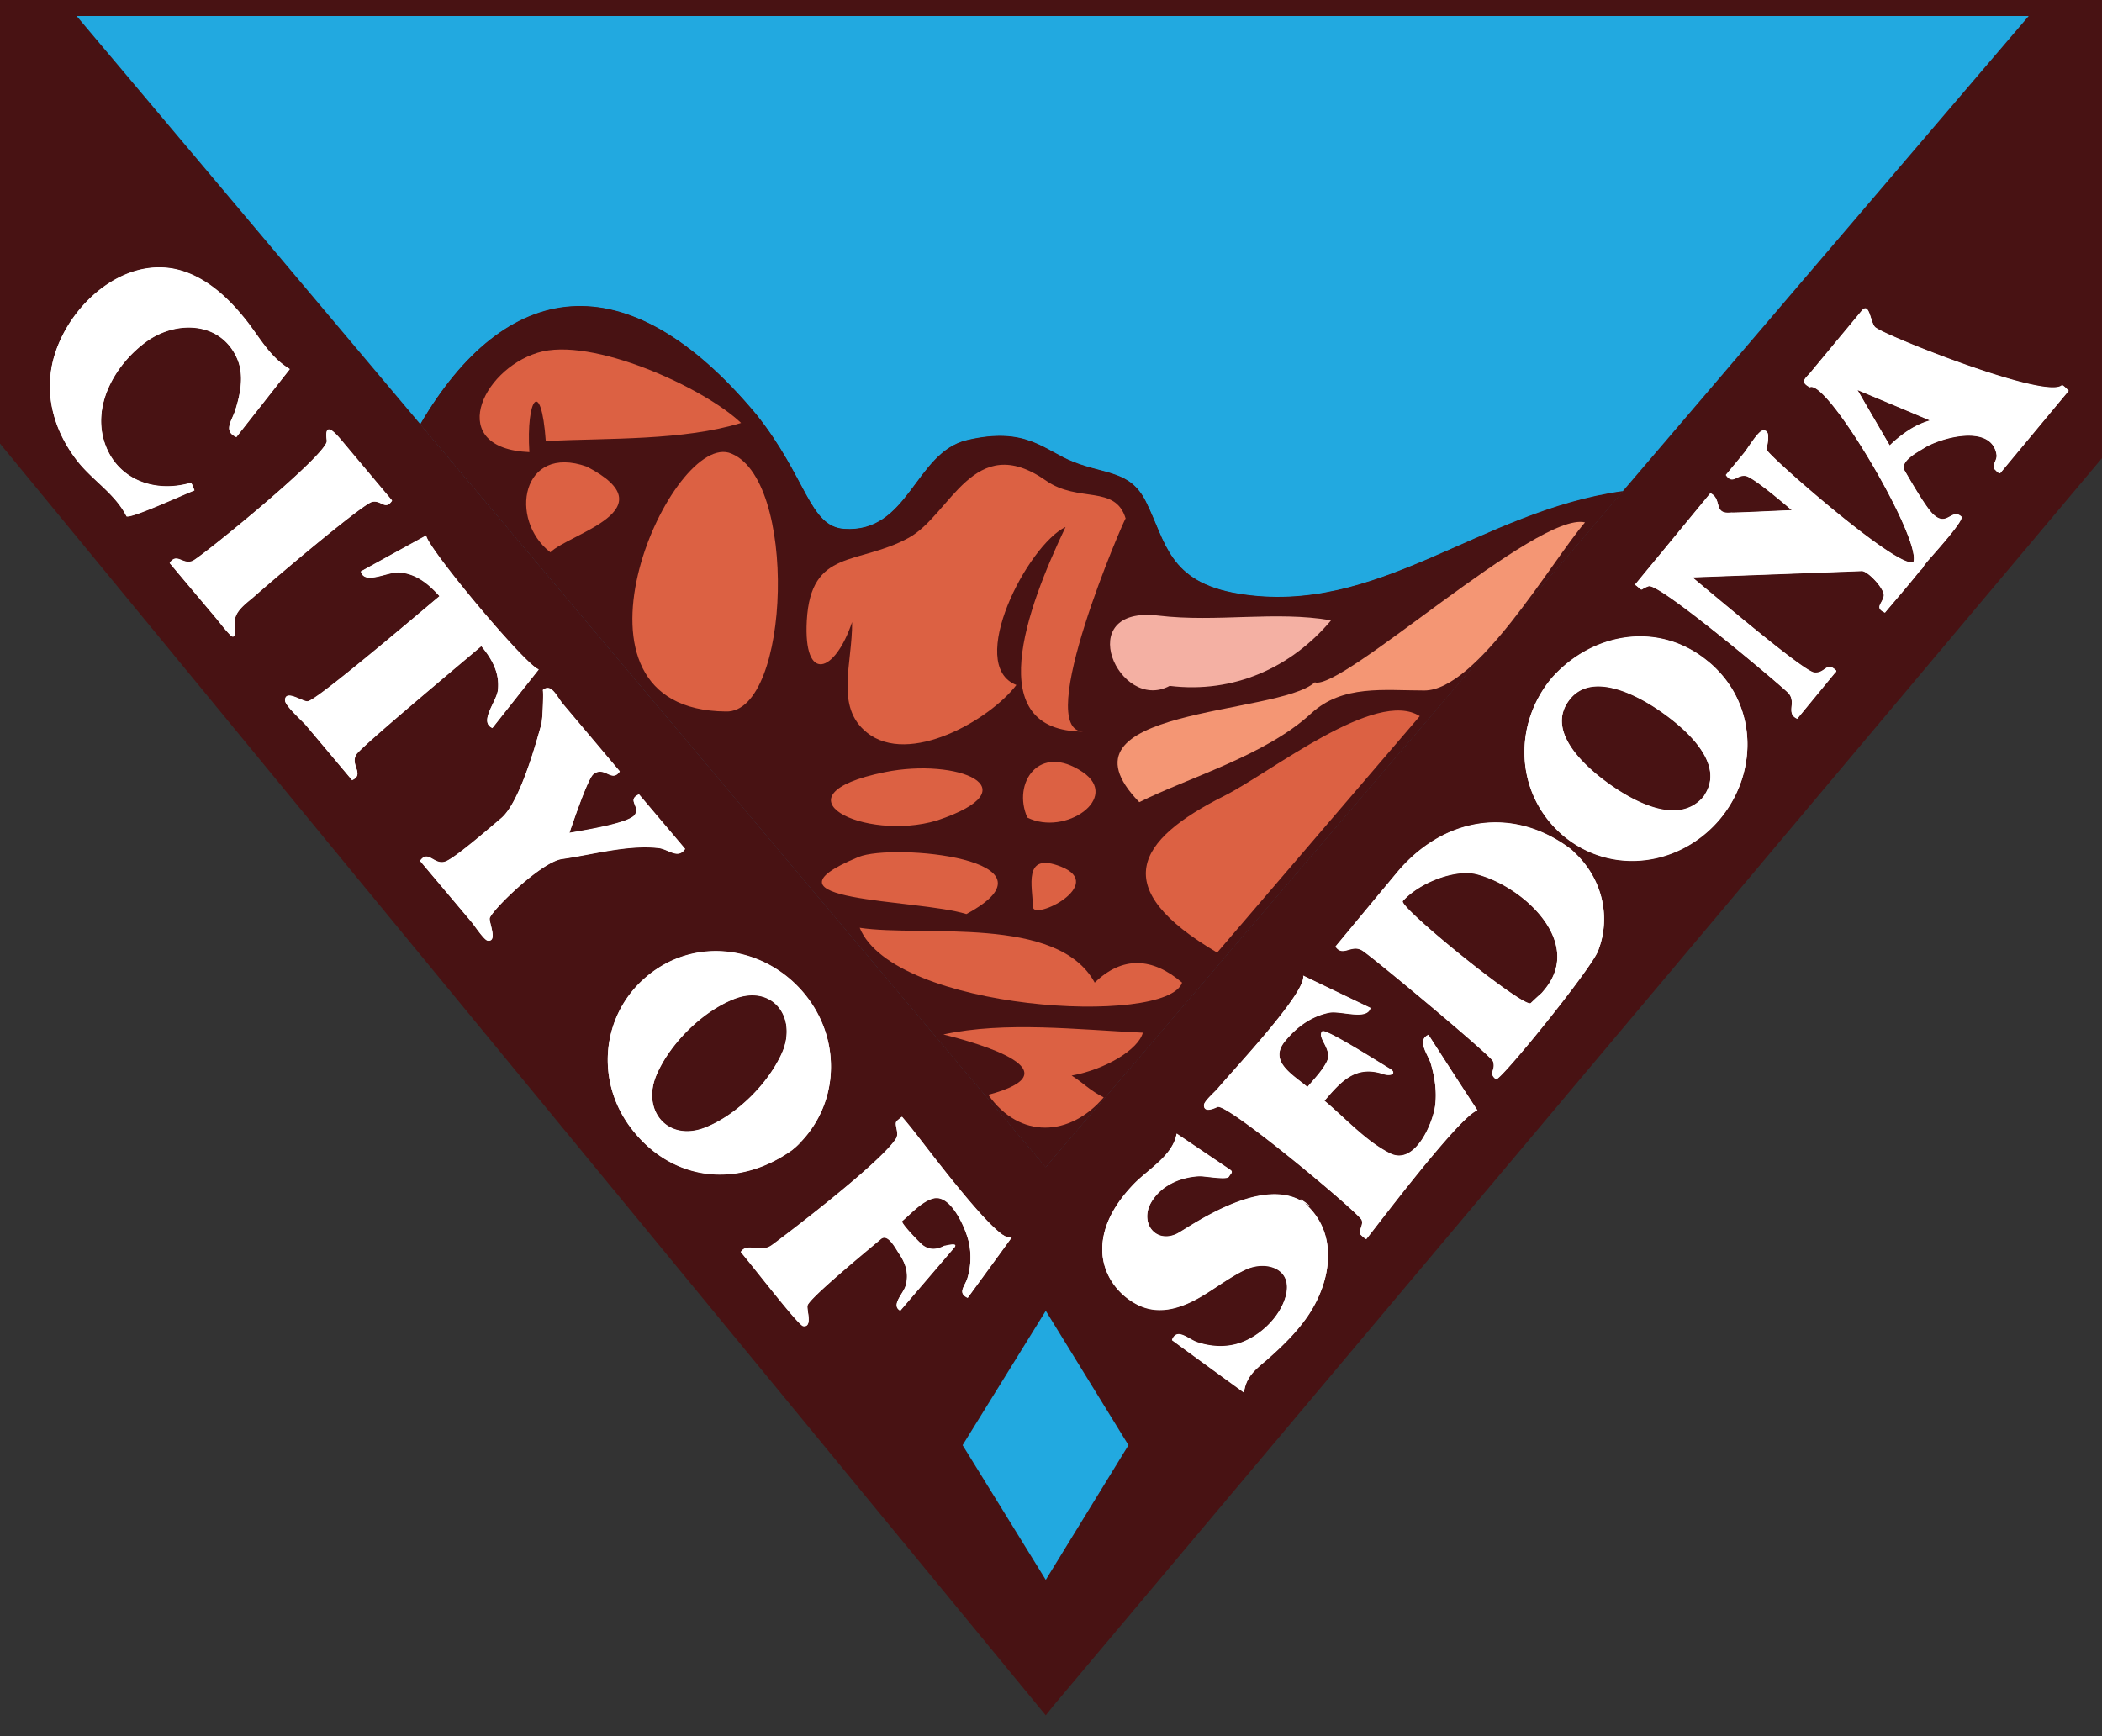 <svg xmlns="http://www.w3.org/2000/svg" width="135.56" height="83.98pt" viewBox="0 1 101.67 83.98"><rect x="0" y="1" width="101.67" height="83.98" fill="#333333" stroke="none"/><defs><clipPath id="a"><path d="M0 0h101.672v60H0zm0 0"/></clipPath></defs><g clip-path="url(#a)"><path d="M0-.004l50.582 59.055L101.668-.004" fill="#22a9e0"/></g><path d="M0-.004v22.461L50.582 83.98l.336-.425 50.75-60.39V-.005zm3.707 1.777h94.418L50.918 57.047l-.336.41zm0 0" fill="#481213"/><path d="M50.582 57.457l.336-.41 27.578-32.29c-6.914.95-11.863 6.079-18.605 4.958-3.395-.563-3.496-2.512-4.47-4.457-.745-1.492-1.937-1.301-3.487-1.91-1.442-.563-2.278-1.735-5.16-1.059-2.528.59-2.81 4.516-5.954 4.293-1.687-.121-1.808-2.5-4.242-5.539-6.305-7.57-12.16-6.523-16.246.473" fill="#481213"/><path d="M23.281 32.242c.512.621.89 1.285.805 2.117-.059.578-.938 1.551-.27 1.848l2.239-2.832c-.598-.152-5.364-5.852-5.442-6.477-1.05.579-2.105 1.157-3.156 1.739.164.66 1.293.004 1.852.043.828.058 1.425.558 1.953 1.152-1.727 1.45-5.93 5.016-6.375 5.09-.227.039-1.086-.602-1.102-.055-.004.262.856 1.016 1.016 1.207.746.887 1.484 1.774 2.23 2.653.617-.282-.11-.727.203-1.243.235-.375 4.907-4.265 6.047-5.242m-5.273-6.976c.441-.098.62.433.957-.059l-2.45-2.918c-.37-.441-.84-.914-.706.02.09.632-6.114 5.664-6.493 5.82-.48.2-.757-.418-1.109.098.73.867 1.461 1.738 2.195 2.605.246.293.477.613.746.883.336.34.207-.672.223-.586-.09-.512.527-.945.856-1.227 1.546-1.359 5.398-4.586 5.78-4.636m-8.773-.918c-1.765.523-3.648-.164-4.207-2.043-.543-1.836.618-3.758 2.07-4.801 1.442-1.031 3.59-.969 4.376.836.347.8.156 1.707-.094 2.504-.16.508-.598 1 .055 1.289.859-1.098 1.722-2.188 2.582-3.285-1.055-.633-1.52-1.684-2.301-2.598-.883-1.07-2.063-2.078-3.48-2.281-2.872-.406-5.575 2.554-5.797 5.242-.137 1.457.374 2.852 1.246 4.004.75.992 1.867 1.62 2.437 2.754.262.093 2.703-1.032 3.285-1.258-.05-.11-.09-.273-.172-.363-.761.226 0 0 0 0m39.301 36.406c-1.148-.766-4.023-4.688-4.574-5.34a29.447 29.447 0 00-.328-.39c-.012-.016-.281.222-.246.187-.172.148.136.574-.051.867-.793 1.238-5.758 4.98-6.02 5.16-.55.387-1.164-.156-1.484.317.719.855 2.777 3.543 3.02 3.582.48.078.144-.817.21-1 .122-.371 2.633-2.446 3.547-3.211.336-.281.692.426.887.722.328.485.477 1 .3 1.567-.116.37-.714.922-.25 1.176.618-.723 2.36-2.754 2.614-3.051.25-.293-.566-.035-.469-.086-.37.191-.718.234-1.062-.027-.098-.07-1.09-1.082-.992-1.168.43-.36.96-.961 1.515-1.098.864-.215 1.582 1.516 1.711 2.129a3.454 3.454 0 01-.074 1.75c-.125.387-.488.695.016.93a587.74 587.74 0 002.133-2.922.65.65 0 01-.403-.094c-.129-.082.14.07 0 0m-10.687-8.883c-.649 1.512-2.203 3.063-3.735 3.668-1.816.715-3.097-.828-2.355-2.555.648-1.515 2.199-3.054 3.734-3.664 1.852-.734 3.067.844 2.356 2.551-.383.89.07-.168 0 0m.465 4.754c2.203-1.855 2.48-5.055.769-7.34-1.867-2.488-5.371-3.094-7.805-1.05-2.203 1.85-2.488 5.046-.757 7.324 1.988 2.62 5.199 2.918 7.793 1.066 1.156-.977-.102.07 0 0m-6.446-14.609c.477.062.926.55 1.27.043-.742-.88-1.485-1.758-2.23-2.637-.595.27.05.55-.192.973-.246.425-2.559.777-3.176.89.223-.644.895-2.617 1.156-2.836.543-.445.883.43 1.282-.14-.915-1.086-1.829-2.172-2.743-3.254-.308-.367-.558-1.028-.98-.68.039-.031.008 1.473-.086 1.73-.086.235-.938 3.641-1.93 4.473-.492.414-2.234 1.934-2.699 2.094-.543.191-.824-.594-1.219-.035.828.984 1.657 1.972 2.489 2.957.125.148.601.863.77.894.519.094.058-.894.108-1.086.153-.433 2.5-2.722 3.497-2.859 1.464-.207 3.203-.707 4.683-.527.34.043-.351-.043 0 0m37.34 10.429c.188.649.297 1.332.215 2.008-.11.875-.98 2.926-2.176 2.34-1.168-.574-2.191-1.727-3.187-2.55.8-.938 1.507-1.75 2.855-1.298.367.125.688-.035.297-.261-.402-.235-3.113-1.965-3.258-1.797-.273.308.524.867.219 1.472-.23.446-.61.832-.934 1.22-.718-.61-1.922-1.255-1.054-2.259.543-.66 1.25-1.172 2.097-1.34.567-.113 1.84.387 2.008-.226-1.09-.52-2.176-1.043-3.258-1.563.176.797-3.351 4.524-4.133 5.461-.113.141-.66.61-.664.801-.007.426.621.094.657.082.488-.18 6.816 5.11 6.972 5.473.102.281-.218.574-.027.73-.012-.011.227.215.254.184.39-.469 4.52-5.977 5.37-6.215a528.002 528.002 0 01-2.366-3.652c-.59.258-.02.949.113 1.39m-6.164 6.703c-2.074-1.34-5.598 1.278-6.125 1.532-1.04.488-1.79-.543-1.25-1.504.469-.828 1.395-1.235 2.312-1.29.274-.015 1.352.2 1.458.028.128-.203.226-.223.042-.348l-2.566-1.734c-.176 1.059-1.387 1.73-2.074 2.441-.824.856-1.524 1.93-1.524 3.157 0 1.133.68 2.14 1.676 2.66 1.14.59 2.32.117 3.324-.512.63-.39 1.254-.855 1.926-1.172.996-.465 2.305-.062 1.953 1.27-.28 1.074-1.351 2.062-2.406 2.34-.617.164-1.27.109-1.871-.09-.434-.14-.992-.735-1.23-.11 1.16.848 2.32 1.692 3.48 2.536.105-.758.523-1.09 1.086-1.563.734-.644 1.437-1.316 1.996-2.129 1.156-1.691 1.54-4.062-.207-5.512m0 0c.926.598-.59-.496 0 0m29.234-37.316c-.007.004-.007.004 0 0" fill="#fff"/><path d="M92.36 21.781c.078-.05.156-.097 0 0-.051.032-.07.047-.083.055.016-.008.047-.031.082-.055a5.856 5.856 0 00-.957.762c-.523-.898-1.047-1.793-1.566-2.691 1.18.492 2.355.984 3.523 1.48a3.832 3.832 0 00-1 .45m7.375-2.157c-.726.727-8.418-2.344-8.98-2.766-.29-.113-.3-1.32-.707-.832-.402.489-.809.977-1.215 1.461-.418.508-.836 1.012-1.254 1.516-.262.312-.539.457-.039.719.836-.418 5.418 7.347 5.008 8.46-.727.376-6.914-5.054-7.082-5.413-.05-.145.273-1.02-.211-.946-.227.035-.742.895-.89 1.07-.294.36-.59.715-.887 1.075.332.484.515-.024.957.043.386.078 1.847 1.332 2.242 1.664-.727.027-2.688.129-2.934.113-.902.11-.422-.664-1.015-.934-.762.922-1.52 1.844-2.278 2.766-.441.535-.886 1.07-1.324 1.606-.055.066-.047.03.047.113.332.273.105.168.57.004.508-.176 6.559 4.933 6.774 5.191.379.45-.153.977.414 1.223.597-.73 1.195-1.457 1.797-2.188.09-.105.14-.097.02-.195-.427-.355-.477.21-1 .152-.536-.09-4.4-3.367-5.9-4.609 1.825-.066 7.294-.27 8.2-.305.3-.011 1.14.899 1.066 1.219-.078.379-.46.555.059.793.476-.574.98-1.148 1.453-1.734l.227-.282a.72.72 0 00.21-.265l.168-.211c.426-.485 1.801-2.004 1.633-2.153-.457-.398-.683.47-1.293-.05-.351-.25-1.226-1.79-1.445-2.164-.266-.45.605-.895.965-1.118.773-.48 3.246-1.183 3.48.348.04.258-.27.55-.086.703.047.035.207.242.274.164.164-.195 2.36-2.843 3.3-3.968-.097-.082-.206-.223-.324-.27m-17.398 19.98c-.02.02-.023.024-.027.024-1.23 1.293-3.356.098-4.504-.73-1.149-.825-3.11-2.567-1.856-4.102 1.059-1.29 3.125-.23 4.192.48 1.199.805 3.41 2.598 2.273 4.22.074-.09.129-.15-.078.108m.277-6.613c-2.375-1.98-5.629-1.406-7.586.832-1.898 2.313-1.71 5.664.61 7.614 2.34 1.925 5.668 1.437 7.57-.848 1.898-2.3 1.77-5.668-.594-7.598m0 0c1.176.957-.25-.21 0 0" fill="#fff"/><path d="M82.309 39.633a.997.997 0 00.105-.137c-.05.063-.11.137-.105.137m-7.602 9.234c-.242.297-.043.055-.664.653-.309.292-6.441-4.676-6.191-4.942.832-.918 2.566-1.558 3.574-1.3 2.187.558 5.215 3.261 3.281 5.59m1.316-6.75c.114.089.274.222-.062-.06-2.836-2.128-6.191-1.503-8.402 1.157-.989 1.187-1.977 2.379-2.961 3.566.351.512.765-.117 1.273.176.438.25 6.242 5.102 6.34 5.363.164.461-.254.551.144.875.172.145 4.536-5.242 4.934-6.187.691-1.754.14-3.68-1.266-4.89" fill="#fff"/><path d="M50.582 57.473l.336-.41 27.578-32.286c-6.914.95-11.863 6.075-18.605 4.953-3.395-.562-3.496-2.511-4.47-4.453-.745-1.496-1.937-1.304-3.487-1.91-1.442-.566-2.278-1.738-5.16-1.062-2.528.593-2.81 4.52-5.954 4.293-1.687-.121-1.808-2.496-4.242-5.54-6.305-7.57-12.16-6.523-16.246.477" fill="#481213"/><path d="M46.559 70.91l4.023-6.5 4 6.5-4 6.516zm0 0" fill="#22a9e0"/><path d="M23.281 32.262c.512.617.89 1.285.805 2.117-.059.578-.938 1.547-.27 1.844.747-.946 1.493-1.887 2.243-2.832-.602-.153-5.368-5.848-5.446-6.473l-3.156 1.734c.164.66 1.293.004 1.852.043.828.063 1.425.563 1.953 1.153-1.727 1.449-5.93 5.02-6.371 5.09-.227.039-1.09-.598-1.102-.055-.008.262.852 1.015 1.012 1.21.746.884 1.488 1.77 2.23 2.653.621-.281-.11-.73.207-1.242.23-.375 4.899-4.27 6.043-5.242m-5.273-6.981c.441-.093.62.434.957-.054l-2.45-2.918c-.37-.442-.84-.918-.706.02.09.628-6.114 5.66-6.493 5.816-.48.199-.757-.415-1.109.097.73.871 1.461 1.738 2.195 2.61.246.293.477.613.746.882.336.336.207-.672.223-.586-.09-.511.527-.949.856-1.226 1.546-1.363 5.398-4.59 5.78-4.64m-8.773-.919c-1.765.524-3.648-.164-4.207-2.043-.543-1.832.618-3.754 2.07-4.8 1.442-1.032 3.59-.97 4.376.84.347.796.156 1.706-.094 2.5-.16.507-.598 1 .055 1.288.859-1.093 1.722-2.187 2.582-3.285-1.055-.633-1.52-1.683-2.301-2.593-.883-1.07-2.063-2.079-3.48-2.286-2.872-.406-5.575 2.559-5.797 5.246-.137 1.457.374 2.848 1.246 4 .75.997 1.867 1.625 2.437 2.754.262.098 2.703-1.03 3.285-1.254-.05-.109-.09-.273-.172-.367-.761.227 0 0 0 0m39.301 36.41c-1.148-.77-4.023-4.691-4.574-5.34-.106-.132-.219-.261-.328-.394-.012-.012-.285.227-.246.191-.172.145.133.575-.051.864-.793 1.242-5.758 4.984-6.016 5.164-.554.383-1.164-.16-1.488.316.719.856 2.777 3.543 3.016 3.582.48.078.148-.816.21-1 .126-.37 2.637-2.445 3.551-3.21.336-.282.688.425.887.722.328.484.477 1 .3 1.566-.116.371-.718.922-.25 1.176.618-.722 2.36-2.754 2.61-3.05.254-.294-.562-.036-.468-.087-.368.192-.715.235-1.063-.027-.094-.07-1.09-1.082-.988-1.168.43-.36.957-.96 1.515-1.098.864-.214 1.582 1.516 1.711 2.13a3.455 3.455 0 01-.078 1.75c-.125.386-.484.695.02.93.71-.974 1.422-1.946 2.129-2.923a.701.701 0 01-.399-.094c-.129-.086.14.07 0 0M37.848 51.89c-.649 1.508-2.203 3.063-3.735 3.665-1.816.715-3.097-.825-2.36-2.551.653-1.516 2.204-3.059 3.74-3.668 1.85-.734 3.066.848 2.355 2.555-.383.886.07-.172 0 0m.465 4.75c2.203-1.856 2.48-5.051.765-7.336-1.863-2.492-5.371-3.098-7.8-1.055-2.204 1.855-2.493 5.047-.758 7.324 1.988 2.621 5.199 2.918 7.793 1.067 1.156-.973-.102.07 0 0m-6.446-14.61c.477.063.926.551 1.27.043-.742-.879-1.485-1.758-2.23-2.636-.595.269.05.55-.192.972-.246.426-2.559.781-3.176.89.223-.644.895-2.616 1.156-2.835.543-.445.883.43 1.282-.14-.915-1.087-1.829-2.173-2.743-3.255-.308-.367-.558-1.027-.98-.68.039-.03.008 1.473-.09 1.735-.082.234-.934 3.637-1.926 4.469-.492.414-2.234 1.933-2.699 2.097-.543.188-.824-.597-1.219-.039l2.489 2.957c.125.149.601.864.77.895.519.094.058-.895.108-1.086.153-.434 2.5-2.723 3.5-2.86 1.461-.206 3.2-.703 4.68-.527.34.043-.351-.043 0 0" fill="#fff"/><path d="M25.605 22.871c-4.039-.168-2.351-3.957.399-4.808 2.61-.813 8.086 1.714 9.84 3.398-2.782.855-6.383.73-9.446.871-.226-3.117-.957-2.031-.793.54m1.016 4.847c-2.039-1.578-1.394-5.266 1.766-4.145 4.004 2.082-.86 3.238-1.766 4.145 0 0 .043-.04 0 0m8.489 7.699c-8.622-.07-2.79-13.32.14-12.52 3.375 1.075 2.996 12.622-.14 12.52m6.105-4.328c-.84 2.5-2.36 2.969-2.192-.07.196-3.504 2.48-2.66 4.93-4.004 2.04-1.118 3.14-5.215 6.64-2.766 1.563 1.094 3.352.18 3.852 1.832-.023-.082-4.543 10.309-2.03 10.309-4.962 0-2.77-5.922-.876-9.899-1.844.887-4.84 6.688-2.379 7.645-1.281 1.683-5.195 3.945-7.234 2.297-1.555-1.25-.692-3.325-.711-5.344m4.105 9.601c-3.488 1.047-8.12-1.207-2.511-2.34 3.484-.703 7.187.778 2.511 2.34.14-.039-.129.043 0 0m4.371-.141c-.738-1.655.563-3.632 2.68-2.198 1.844 1.253-.851 3.109-2.68 2.199m-2.949 4.668c-2.41-.746-10.535-.559-5.215-2.762 1.637-.68 10.153.098 5.215 2.762m3.218-.352c-.007-.96-.515-2.68 1.352-1.945 2.235.879-1.351 2.648-1.351 1.945 0 0 0-.168 0 0m7.215 3.668c-1.434-1.226-2.89-1.297-4.227 0-1.793-3.293-8.316-2.191-11.367-2.652 1.64 4.027 14.867 4.781 15.594 2.652m-1.899 2.422c-3.152-.145-6.672-.562-9.648.086 1.86.465 6.398 1.793 2.172 2.918 1.515 2.168 3.972 2.027 5.582.125-.653-.32-1.008-.719-1.551-1.055 1.672-.304 3.234-1.27 3.445-2.074m3.594-3.875c-5.289-3.113-3.95-5.43.356-7.586 2.253-1.133 7.324-5.21 9.445-3.851-3.27 3.812-6.535 7.625-9.8 11.437" fill="#dc6143"/><path d="M55.105 39.805c-4.476-4.602 6.688-4.176 8.489-5.797 1.312.437 10.765-8.281 13.07-7.738-1.656 1.94-5.219 8.132-7.773 8.132-1.965 0-3.95-.289-5.473 1.11-2.223 2.047-5.91 3.09-8.313 4.293" fill="#f49674"/><path d="M56.574 34.18c-2.453 1.32-4.773-3.907-.539-3.399 2.813.336 5.664-.238 8.348.227-1.926 2.289-4.707 3.55-7.809 3.172" fill="#f4b0a3"/><path d="M69.207 52.46c.188.65.297 1.333.211 2.013-.106.87-.977 2.922-2.172 2.34-1.168-.575-2.191-1.731-3.187-2.555.8-.934 1.507-1.746 2.855-1.293.367.12.688-.035.297-.262-.402-.234-3.113-1.965-3.258-1.8-.273.312.527.867.219 1.472-.23.45-.61.836-.934 1.219-.718-.606-1.922-1.25-1.054-2.254.543-.66 1.25-1.172 2.097-1.344.567-.113 1.84.39 2.004-.223-1.086-.523-2.172-1.043-3.254-1.566.176.8-3.351 4.527-4.133 5.465-.113.137-.66.61-.664.797-.007.43.621.097.657.086.488-.184 6.816 5.105 6.972 5.468.102.282-.218.575-.027.73-.012-.007.227.22.254.188.39-.468 4.52-5.976 5.37-6.218a448.357 448.357 0 01-2.366-3.653c-.59.258-.02.95.113 1.39m-6.164 6.704c-2.074-1.34-5.594 1.281-6.125 1.531-1.04.492-1.79-.543-1.25-1.5.469-.832 1.395-1.234 2.312-1.289.274-.02 1.348.196 1.458.024.128-.203.226-.22.042-.344-.859-.578-1.71-1.156-2.57-1.734-.176 1.054-1.383 1.726-2.074 2.441-.82.852-1.52 1.93-1.52 3.156 0 1.133.68 2.14 1.676 2.66 1.137.59 2.32.118 3.324-.511.63-.391 1.254-.856 1.926-1.172.996-.465 2.301-.063 1.953 1.27-.285 1.074-1.351 2.062-2.406 2.34-.617.163-1.27.109-1.871-.09-.434-.141-.996-.735-1.23-.11 1.16.848 2.32 1.691 3.48 2.535.105-.758.523-1.09 1.086-1.562.734-.645 1.437-1.32 1.996-2.13 1.156-1.695 1.535-4.062-.207-5.515m0 0c.926.598-.59-.492 0 0m29.234-37.312c-.007.003-.007.003 0 0m.083-.055c.078-.05.156-.098 0 0a.646.646 0 00-.083.055c.016-.008.047-.032.082-.055a6.027 6.027 0 00-.957.762 605.154 605.154 0 01-1.566-2.692c1.18.492 2.355.985 3.523 1.48a3.832 3.832 0 00-1 .45m7.375-2.156c-.726.73-8.418-2.34-8.98-2.766-.29-.113-.3-1.32-.707-.832-.402.488-.809.977-1.215 1.465l-1.254 1.512c-.262.312-.539.457-.039.718.836-.418 5.418 7.348 5.008 8.461-.727.38-6.914-5.054-7.082-5.414-.05-.144.273-1.02-.211-.945-.227.035-.742.898-.89 1.074-.294.356-.59.715-.887 1.07.332.485.515-.02.957.043.386.078 1.847 1.332 2.242 1.664-.723.028-2.684.13-2.934.114-.902.11-.422-.664-1.015-.934-.758.922-1.52 1.844-2.278 2.766l-1.324 1.605c-.055.067-.047.035.047.113.332.274.105.168.57.008.508-.18 6.559 4.93 6.778 5.188.375.449-.157.976.41 1.222l1.797-2.183c.093-.11.14-.102.023-.2-.43-.35-.477.212-1.004.153-.531-.086-4.394-3.367-5.894-4.61 1.82-.066 7.289-.269 8.199-.304.3-.008 1.14.898 1.066 1.219-.082.379-.46.558.055.793.48-.575.984-1.149 1.457-1.735l.226-.281a.77.77 0 00.211-.266l.168-.21c.422-.485 1.797-2.004 1.633-2.149-.46-.402-.683.465-1.297-.055-.347-.25-1.222-1.789-1.441-2.164-.266-.449.605-.894.96-1.117.778-.48 3.25-1.184 3.485.348.04.258-.273.55-.086.703.043.039.207.242.27.164.164-.195 2.363-2.844 3.3-3.969-.097-.082-.206-.223-.324-.27M82.336 39.621c-.02.02-.023.027-.027.027-1.23 1.293-3.356.098-4.504-.73-1.149-.828-3.114-2.57-1.856-4.105 1.055-1.286 3.121-.231 4.192.484 1.199.8 3.41 2.594 2.273 4.215.074-.09.125-.149-.078.11m.281-6.614c-2.375-1.98-5.633-1.403-7.586.832-1.902 2.312-1.715 5.664.606 7.613 2.34 1.93 5.668 1.442 7.57-.844 1.898-2.304 1.77-5.668-.59-7.601m0 0c1.168.96-.254-.211 0 0" fill="#fff"/><path d="M82.309 39.648c.007-.007.015-.02.023-.027a.997.997 0 00.082-.11c-.05.063-.113.137-.105.137m-7.602 9.239c-.242.297-.047.054-.668.648-.305.293-6.437-4.676-6.187-4.941.832-.918 2.562-1.559 3.574-1.297 2.191.558 5.215 3.258 3.281 5.59m1.316-6.754c.114.094.274.222-.062-.059-2.836-2.125-6.191-1.504-8.402 1.156-.989 1.192-1.977 2.38-2.961 3.57.351.513.761-.12 1.273.177.438.25 6.242 5.097 6.34 5.363.164.46-.254.55.144.875.172.144 4.536-5.242 4.934-6.192.691-1.753.14-3.675-1.266-4.89" fill="#fff"/></svg>